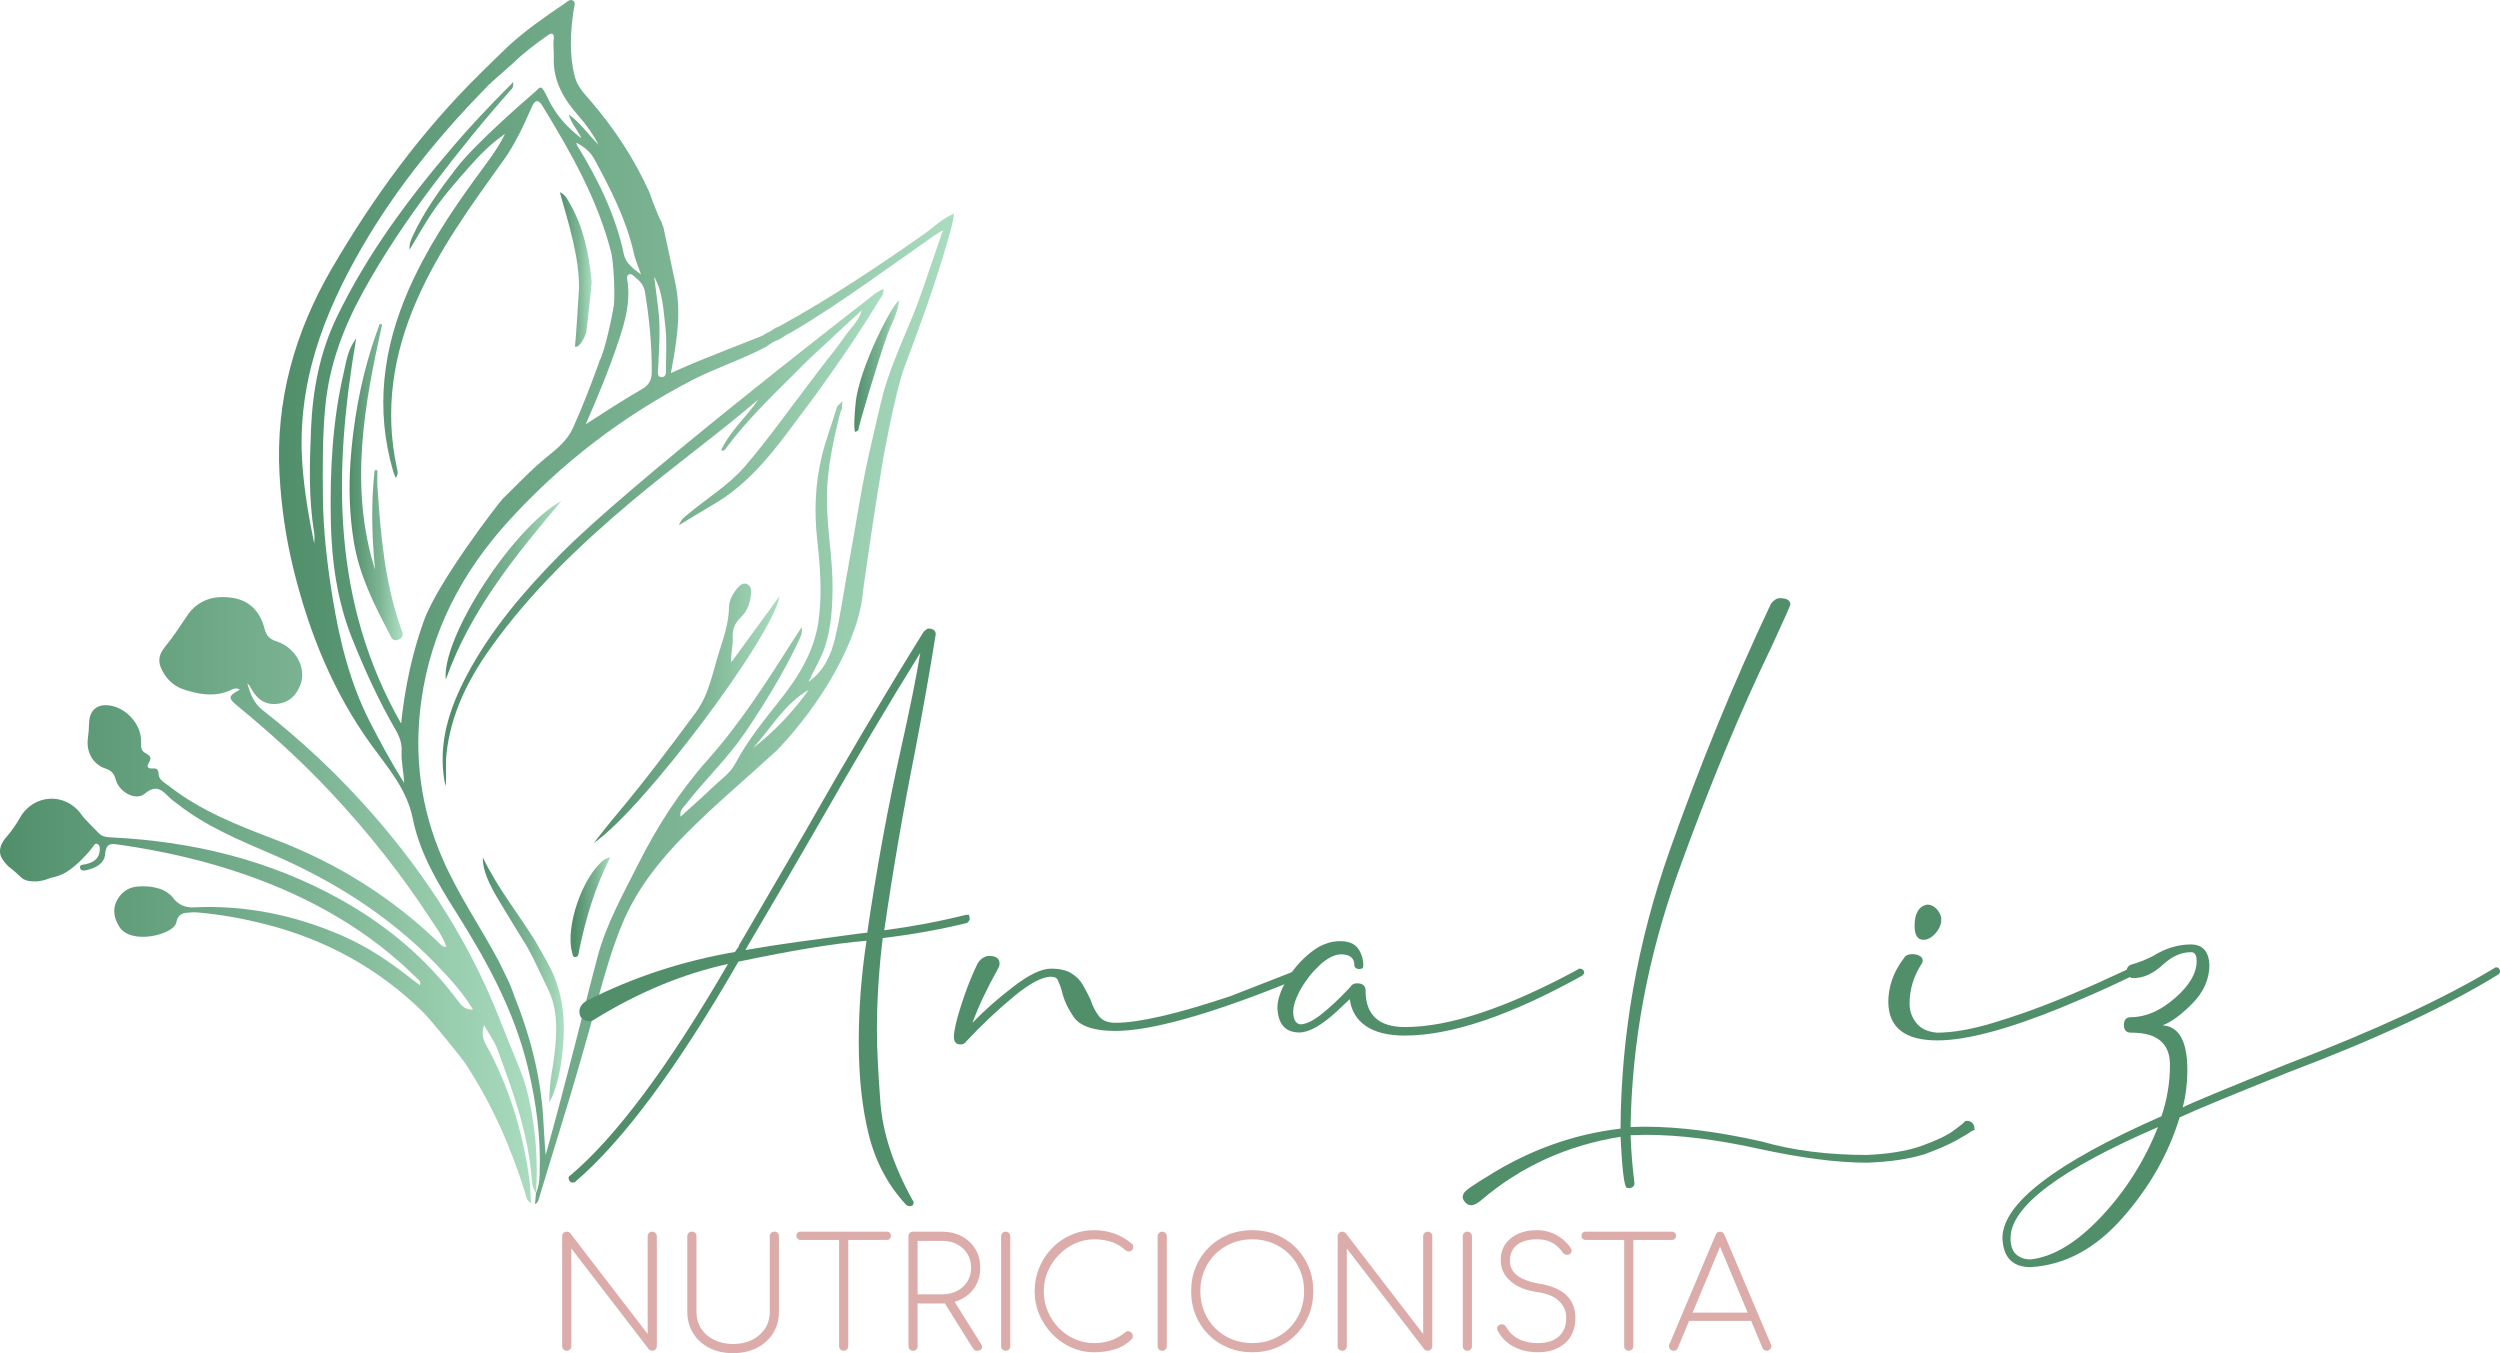 <?xml version="1.0" encoding="UTF-8"?>
<!DOCTYPE svg PUBLIC "-//W3C//DTD SVG 1.1//EN" "http://www.w3.org/Graphics/SVG/1.1/DTD/svg11.dtd">
<!-- Creator: CorelDRAW -->
<svg xmlns="http://www.w3.org/2000/svg" xml:space="preserve" width="167.135mm" height="90.464mm" version="1.1" style="shape-rendering:geometricPrecision; text-rendering:geometricPrecision; image-rendering:optimizeQuality; fill-rule:evenodd; clip-rule:evenodd"
viewBox="0 0 2419.52 1309.6"
 xmlns:xlink="http://www.w3.org/1999/xlink"
 xmlns:xodm="http://www.corel.com/coreldraw/odm/2003">
 <defs>
  <style type="text/css">
   <![CDATA[
    .fil10 {fill:#518F6B;fill-rule:nonzero}
    .fil11 {fill:#DBACA9;fill-rule:nonzero}
    .fil4 {fill:url(#id0)}
    .fil6 {fill:url(#id1)}
    .fil5 {fill:url(#id2)}
    .fil0 {fill:url(#id3)}
    .fil7 {fill:url(#id4)}
    .fil9 {fill:url(#id5)}
    .fil2 {fill:url(#id6)}
    .fil1 {fill:url(#id7)}
    .fil8 {fill:url(#id8)}
    .fil3 {fill:url(#id9)}
   ]]>
  </style>
  <linearGradient id="id0" gradientUnits="userSpaceOnUse" x1="541.83" y1="260.04" x2="572.39" y2="260.04">
   <stop offset="0" style="stop-opacity:1; stop-color:#518F6B"/>
   <stop offset="0.592" style="stop-opacity:1; stop-color:#7DB594"/>
   <stop offset="0.988" style="stop-opacity:1; stop-color:#A9DBBE"/>
   <stop offset="1" style="stop-opacity:1; stop-color:#A9DBBE"/>
  </linearGradient>
  <linearGradient id="id1" gradientUnits="userSpaceOnUse" xlink:href="#id0" x1="574.59" y1="690.36" x2="754.39" y2="690.36">
  </linearGradient>
  <linearGradient id="id2" gradientUnits="userSpaceOnUse" xlink:href="#id0" x1="0.41" y1="871.19" x2="518.67" y2="871.19">
  </linearGradient>
  <linearGradient id="id3" gradientUnits="userSpaceOnUse" xlink:href="#id0" x1="433.04" y1="520.17" x2="854.29" y2="520.17">
  </linearGradient>
  <linearGradient id="id4" gradientUnits="userSpaceOnUse" xlink:href="#id0" x1="435.13" y1="571.34" x2="543.14" y2="571.34">
  </linearGradient>
  <linearGradient id="id5" gradientUnits="userSpaceOnUse" xlink:href="#id0" x1="339.15" y1="465.78" x2="387.35" y2="465.78">
  </linearGradient>
  <linearGradient id="id6" gradientUnits="userSpaceOnUse" xlink:href="#id0" x1="467.51" y1="948.42" x2="543.66" y2="948.42">
  </linearGradient>
  <linearGradient id="id7" gradientUnits="userSpaceOnUse" xlink:href="#id0" x1="827.87" y1="354.33" x2="870.22" y2="354.33">
  </linearGradient>
  <linearGradient id="id8" gradientUnits="userSpaceOnUse" xlink:href="#id0" x1="556.77" y1="877.75" x2="590.75" y2="877.75">
  </linearGradient>
  <linearGradient id="id9" gradientUnits="userSpaceOnUse" xlink:href="#id0" x1="273.51" y1="582.75" x2="923.35" y2="582.75">
  </linearGradient>
 </defs>
 <g id="Layer_x0020_1">
  <g id="_2560270834000">
   <path class="fil0" d="M836.05 292.73c-18.53,14.29 -227.86,176.63 -294.32,244.26 -34.58,35.19 -66.79,72.63 -90,116.65 -17.05,32.33 -28.1,66.2 -21.36,103.57 0.21,1.19 0.58,2.34 0.88,3.51 1.22,-10.34 -0.3,-20.39 0.8,-30.72 4.11,-38.71 20.73,-72.07 42.83,-102.99 38.6,-54.04 86.14,-99.57 136.81,-142.13 40.01,-33.61 82.38,-64.25 122.23,-98.25 -11.34,16.82 -27.33,30.24 -36,49.15 3.2,1.24 4.04,-1.16 5.04,-2.5 19.8,-26.58 43.62,-49.42 66.96,-72.72 1.74,-1.74 12.04,-12.15 13.93,-13.86 11.12,-10.02 21.92,-20.42 32.9,-30.61 5.71,-5.3 11.52,-10.49 17.29,-15.72 -3.17,10.91 -11.51,17.83 -17.37,26.51 -6.88,10.18 -15,19.52 -22.34,29.42 -1.31,1.77 -10.27,13.55 -11.55,15.22 -20.41,26.71 -39.81,54.22 -61.75,79.73 -16.01,18.61 -37.2,31.18 -55.77,46.82 -2.74,2.3 -5.83,4.22 -8.15,10.22 12.6,-7.6 23.15,-14.12 33.85,-20.38 29.42,-17.22 51.04,-42.42 71.15,-69.18 9,-11.98 17.8,-24.1 26.89,-36 1.43,-1.86 12.47,-17.61 14.23,-20.06 16.92,-23.51 32.74,-47.77 47.88,-72.46 1.8,-2.93 4.63,-5.68 3.73,-10.57 -7.41,3.24 -12.88,8.55 -18.78,13.1z"/>
   <path class="fil1" d="M828.1 390.2c-0.15,1.64 -2.38,22.98 -0.62,27.62 1.5,0.27 3.21,-1.58 3.21,-1.62 -0.12,-2.6 19.06,-67.46 28.27,-92.56 3.9,-10.63 9.94,-20.76 11.26,-32.59 -0.01,0 -0.02,-0.01 -0.03,-0.01 -4.85,-0 -38.84,64.59 -42.09,99.16z"/>
   <path class="fil2" d="M484.61 874.52c8.56,13.98 16.92,28.09 25.63,41.98 1.26,2.3 2.28,4.22 3.01,5.59 2.58,4.88 3.91,7.38 5.13,10.14 1.36,3.06 8.96,18.98 9.95,20.87 9.99,19.17 13.62,38.48 5.53,85.7 -1.58,9.27 -2.12,18.72 -2.27,28.21 7.82,-14.69 10.65,-30.76 12.53,-46.75 3.54,-30.21 1.62,-59.9 -13.58,-87.38 -2.7,-4.87 -10.09,-18.24 -12.7,-22.46 -16.43,-26.57 -36.28,-50.94 -50.56,-80.59 -0.27,11.69 4.91,24.38 17.34,44.69z"/>
   <path class="fil3" d="M552.66 0l-0.07 0c-2.12,0 -4.09,1.96 -5.84,3.16 -18.96,12.97 -37.95,25.89 -54.88,41.57 -5.18,4.79 -21.94,21.35 -27.53,26.85 -56.58,55.83 -103.01,119.35 -142.96,187.84 -36.12,61.93 -54.87,128.19 -50.82,200.3 1.75,30.98 6.17,61.51 13.62,91.65 15.08,60.98 38.05,118.23 75.23,169.61 15.94,22.03 34.36,42.7 40.13,71.43 6.55,32.62 23.48,61.34 41.17,89.33 29.79,47.15 56.66,95.63 69.97,150.54 8.37,34.5 12.97,69.32 11.55,104.82 -0.23,5.92 -0.95,11.97 -3.52,17.53 -0.3,3.61 -0.6,7.23 -0.9,10.85 2.19,-1.23 2.9,-2.64 3.36,-4.14 7.39,-24.18 14.63,-48.41 22.13,-72.54 12.34,-39.7 23.67,-79.68 34.76,-119.74 7.08,-25.62 14.22,-51.32 24.59,-75.93 13.83,-32.79 35.54,-60.09 60.23,-85.1 28.33,-28.7 59.33,-54.53 88.98,-81.81 0,0 55.94,-55.58 77.48,-124.43 3.32,-10.59 4.88,-20.86 4.88,-20.86 0.64,-4.2 0.98,-7.69 1.15,-10 3.3,-22.75 6.51,-45.74 9.99,-68.68 3,-19.73 6.34,-39.42 9.52,-59.12 0.28,-1.76 11.84,-64.91 20.3,-87.42 15.56,-41.41 30.87,-82.89 42.78,-125.56 2.03,-7.26 4.34,-14.35 5.38,-23.36 -11.55,4.72 -19.19,12.82 -27.99,19.01 -45.54,31.96 -91.72,62.89 -140.55,89.71 -1.48,0.81 -2.83,1.37 -4.12,1.71 -3.15,2.31 -6.51,4.35 -10,5.8 -0.93,0.93 -2.44,1.8 -4.63,2.65 -20.78,8.07 -41.48,16.34 -62.15,24.68 -7.87,3.18 -15.57,6.76 -24.57,10.69 5.28,-28.95 10.21,-56.42 4.77,-84.4 -0.59,-3.03 -11.73,-56.05 -12.14,-57.13 -0.85,-1.35 -1.37,-2.81 -1.58,-4.36 -2.64,-4.37 -4.31,-9.46 -6.27,-14.06 -1.99,-4.68 -3.69,-9.35 -5.19,-14.08 -14.76,-32.99 -34.38,-62.77 -58.01,-90.12 -5.75,-6.66 -12.06,-13.1 -14.51,-22.39 -5.75,-21.78 -4.31,-43.5 -1.17,-65.34 0.41,-2.88 2.36,-6.35 -0.49,-8.42 -0.71,-0.52 -1.41,-0.74 -2.09,-0.76zm-260.02 449.17c-5.57,-77.51 20.39,-145.72 58.4,-211.07 33.39,-57.39 75.07,-108.1 121.33,-155.34 3.48,-3.55 23.2,-20.61 24.36,-21.76 10.24,-10.09 21.77,-18.58 33.43,-26.89 4.11,-2.93 6.42,-1.52 5.74,3.39 -0.83,6.02 0.28,11.98 0.05,17.9 -0.88,23.03 9.74,40.77 24.33,57.2 7.38,8.34 13.76,17.57 19.18,27.61 -9.96,-9.6 -17.57,-21.36 -29.06,-29.41 2.47,8.67 8.67,15.13 12.36,23.1 -13.55,-10.11 -24.61,-22.41 -31.99,-37.71 -7.59,-15.75 -7.23,-12.28 -13.16,-7.11 -5.93,5.16 -56.67,48.72 -75.8,73.49 -16.13,20.89 -31.46,42.13 -42.55,66.2 -1.82,3.95 -3.34,7.93 -2.83,12.88 8.12,-13.58 15.81,-27.43 24.97,-40.33 9.66,-13.61 20.67,-26.1 31.66,-38.59 10.73,-12.21 22.02,-23.89 35.72,-33.12 -7.64,15.49 -18.33,28.93 -28.39,42.73 -24.96,34.26 -48.12,69.58 -65.13,108.56 -24.74,56.7 -32.24,114.92 -14.77,175.2 0.53,1.83 1.38,3.58 2.51,6.46 2.88,-3.92 1.67,-7.1 1.04,-10.04 -12.07,-56.1 -3.52,-109.67 19.2,-161.69 21.37,-48.92 52.49,-91.77 83.4,-134.73 11.59,-16.12 19.85,-33.87 27.72,-51.86 3.22,-7.35 6.24,-8.98 10.79,-1.52 27.25,44.7 53.16,90 66.29,141.39 2.65,10.37 3.93,42.37 2.54,52.77 -0.07,-0.06 -0.13,-0.12 -0.2,-0.18 -0.18,4.15 -8.38,43.69 -13.56,52.54 0,0.3 -0.64,2.17 -0.94,2.97 -7.65,20.94 -15.58,41.75 -24.81,62.1 -5.39,11.87 -14.86,19.63 -24.38,27.26 -15.66,12.57 -29.23,27.24 -43.55,41.17 -3.17,3.08 -62.87,80.12 -76.59,118.79 -11.31,31.87 -18.18,64.49 -21.74,98.74 -67.19,-117.96 -65.82,-242.97 -43.45,-372.85 -8.39,11.23 -9.54,22.3 -11.97,32.69 -11.09,47.31 -13.52,95.39 -12.62,143.84 0.74,39.66 6.26,78.46 21.08,115.2 12.07,29.9 25.46,59.39 41.73,87.36 3.85,6.62 6.15,13.16 5.71,20.74 -0.59,10.19 2.17,20.13 2.42,30.49 -12.08,-19.25 -22.84,-38.94 -33.08,-58.98 -19.34,-37.86 -29.34,-78.54 -36.08,-119.97 -5.27,-32.46 -9.18,-65.2 -9.44,-98.31 -0.23,-29.28 -0.47,-58.48 2.38,-87.68 3.82,-39.15 17.15,-74.99 35.89,-109.25 20.19,-36.9 43.62,-71.6 68.94,-105.11 24.1,-31.89 49.27,-62.89 75.86,-92.76 1.26,-1.41 1.57,-6.8 0.66,-6 -0.92,1.33 -2.29,2.56 -3.57,3.84 -18.52,18.68 -36.63,37.7 -53.75,57.71 -43.83,51.26 -83.81,105.07 -113.19,166.16 -16.45,34.21 -23.21,70.81 -24.73,108.2 -1.35,33.2 -2.49,66.57 3.06,99.67 0.59,3.53 0.08,7.25 0.08,10.88 -5.32,-25.61 -9.67,-51 -11.54,-76.96zm311.09 -203.36c-8.07,-37.98 -24.96,-72.16 -45.11,-104.94 -0.49,-0.81 -0.62,-1.83 -0.93,-2.75 7.44,3.74 13.66,8.76 17.49,15.83 15.88,29.28 31.11,58.84 38.42,91.76 1.35,6.05 3.99,11.81 6.79,19.9 -8.44,-6.22 -14.84,-11.14 -16.67,-19.79zm-78.11 834.33c-2.84,-40.62 -12.98,-79.35 -28.15,-116.88 -0.09,-0.22 -0.14,-0.48 -0.18,-0.76 -0.48,-1.35 -0.99,-2.72 -1.52,-4.11 -0.65,-1.71 -1.32,-3.36 -1.99,-4.96 0.08,-0.48 -10.99,-23 -11.11,-23.22 -17.69,-33.2 -39.22,-64.33 -54.28,-98.92 -21.37,-49.04 -28.02,-100.07 -20.63,-153.22 9.38,-67.35 39.38,-124.27 84.69,-174.07 50.76,-55.77 109.67,-100.85 176.49,-135.62 23.65,-12.31 49.29,-20.36 72.85,-32.97 1.97,-1.32 3.83,-2.8 5.89,-4 2.15,-1.26 4.55,-1.94 6.76,-3.09 1.04,-0.55 2.01,-1.2 2.99,-1.86 0.43,-0.29 0.93,-0.55 1.43,-0.82 1.61,-1.68 4.41,-2.53 6.37,-3.67 26.45,-15.49 51.81,-32.64 76.87,-50.23 20.44,-14.34 40.8,-28.79 61.22,-43.16 2.13,-1.5 4.41,-2.77 9.29,-5.81 -7.3,21.27 -13.76,39.9 -20.08,58.57 -11.3,33.41 -28.04,64.76 -37.6,98.83 -2.33,8.31 -10.94,46.48 -11.29,47.89 -9.42,38.47 -14.73,77.72 -22.02,116.59 -4.53,24.15 -7.66,48.58 -13.29,72.53 -3.98,16.94 -10.99,32.27 -25.9,42.79 5.26,-11.71 12.25,-22.49 16.21,-34.82 5.88,-18.33 6.95,-37.03 7.1,-56.08 0.23,-29.04 -5.52,-57.59 -5.46,-86.65 0.06,-28.37 6.02,-55.42 12.82,-82.54 0.52,-2.08 1.12,-3.34 1.82,-3.99 0.02,-0.84 0.04,-1.68 0.04,-2.51 0.01,-1.77 0,-3.72 0.62,-5.42l-5.48 5.47c-0.02,0.18 -0.03,0.37 -0.08,0.54 0.06,0.34 -0.03,0.69 -0.27,0.93 -4.7,15.66 -10.62,30.91 -14.45,46.89 -6.45,26.92 -7.39,53.77 -4.33,81.25 2.91,26.1 4.88,52.48 1.09,78.68 -4.23,29.28 -19.47,53.44 -37.44,76.14 -15.49,19.57 -31.25,38.91 -43.02,61.19 -5.02,9.49 -14.4,15.6 -22.01,23.01 -9.69,9.43 -19.94,18.29 -30.99,28.33 -0.97,-6.43 2.91,-9.04 5.31,-12.15 18.08,-23.46 39.85,-43.83 56.61,-68.46 20.1,-29.51 38.71,-59.82 53.7,-92.27 1.37,-2.97 2.41,-6.11 1.58,-10.5 -2.49,3.82 -5.01,7.61 -7.45,11.45 -25.71,40.5 -51.51,81.04 -83.47,116.96 -27.48,30.87 -49.15,64.85 -67.71,101.83 -14.51,28.92 -30.34,56.96 -38.74,88.38 -7.57,28.29 -14.54,56.73 -21.85,85.09 -9.21,35.73 -18.49,71.44 -28.49,107.14 -1.19,-12.59 -1.61,-25.18 -2.49,-37.71zm73.39 -751.12c6.12,-18.39 11.19,-36.82 8.3,-56.5 -0.33,-2.25 -1.18,-5.29 0.85,-6.62 2.76,-1.82 4.9,1.08 6.85,2.64 4.49,3.58 8.12,7.77 9.13,13.81 4.29,25.65 6.75,51.42 6.63,77.47 -0.03,7.92 -2.56,12.81 -9.53,16.84 -18.39,10.62 -36.21,22.21 -54.41,33.97 11.91,-26.92 22.95,-53.89 32.18,-81.61zm40.99 35.94c-4.41,-0.28 -3.17,-5.16 -3.04,-8.22 0.78,-19.2 2.5,-38.39 0.13,-57.6 -1.29,-10.43 -2.62,-20.84 -3.94,-31.26 8.26,14.76 8.74,31.11 10.67,46.99 1.67,13.76 0.76,27.85 0.73,41.79 0,3.3 0.56,8.31 -4.09,8.31 -0.15,0 -0.3,-0 -0.46,-0.02zm142.69 302.68c-15.32,21.42 -33.11,40.25 -53.82,56.28 17.46,-19.29 30.41,-42.83 53.82,-56.28z"/>
   <path class="fil4" d="M554.39 232.59c3.53,15.56 6.34,31.34 5.92,47.42 -0.08,2.69 -3.15,51.39 -3.86,55.43 4.98,1.61 10.42,-11.3 10.97,-13.87 0.38,-1.77 5.4,-46.61 5.17,-49.01 -2.5,-26.36 -7.56,-52.04 -20.97,-75.34 -2.23,-3.88 -3.9,-8.44 -9.8,-11.26 4.43,16.27 9.08,31.31 12.56,46.62z"/>
   <path class="fil5" d="M180.85 596.28c-6.65,9.98 -13.14,19.96 -20.8,29.25 -7.82,9.49 -7.52,17.06 -0.71,27.39 4.6,6.97 10.97,11.9 18.67,14.4 14.41,4.65 29.04,7.48 43.91,1.13 2.9,-1.24 6.19,-3.69 10.17,-0.93 -11.42,6.05 -11.57,8.01 -2.13,15.77 32.19,26.46 62.99,54.4 91.43,84.94 35.05,37.62 66.92,77.72 95.01,120.77 5.62,8.61 12.13,16.97 15.69,27.32 -3.97,0.38 -5.28,-1.85 -6.87,-3.39 -45.89,-44.45 -99.08,-77.61 -158.57,-100.26 -36.23,-13.81 -72.17,-27.68 -103.04,-51.9 -4.17,-3.26 -9.9,-5.89 -10.12,-11.68 -0.21,-5.54 -2.98,-5.44 -5.74,-5.35 -1.32,0.05 -2.64,0.09 -3.67,-0.49 -4.56,-2.6 5.94,-8.67 -0.86,-12.75 -0.57,-0.35 -1.01,-0.91 -1.6,-1.18 -4.69,-2.09 -5.32,-5.5 -5.07,-10.51 0.86,-17.17 -14.05,-34.04 -31.12,-36.14 -11.66,-1.43 -18.87,5.03 -19.2,16.93 -0.14,4.97 -0.49,9.97 -1.17,14.9 -1.8,13.03 4.65,25.25 17.06,29.33 5.91,1.94 8.27,4.97 9.88,10.67 3.49,12.41 19.46,20.92 28.15,13.61 11.07,-9.31 16.76,-3.31 23.82,3.72 2.35,2.34 5.18,4.18 7.79,6.24 27.57,21.69 59.57,34.94 91.43,48.65 59.29,25.53 113.15,59.43 158.39,105.99 13.06,13.45 25.82,27.27 36.21,44.37 -7.44,0.29 -10.92,-3.43 -14.16,-7.8 -30.79,-41.69 -69.68,-74.12 -114.79,-99.14 -68.62,-38.05 -142.82,-55.86 -220.74,-59.66 -4.77,-0.23 -9.25,-0.57 -12.79,-4.38 -5.65,-6.09 -11.97,-11.52 -16.94,-18.31 -15.54,-21.23 -46.1,-19.31 -59.07,3.67 -3.8,6.71 -8.13,12.91 -13.19,18.73 -4.4,5.06 -6.54,10.11 -6.07,15.03 0.45,4.76 3.61,8.31 6.41,11.56 2.92,3.39 3.06,2.24 10.05,8.71 3.84,3.56 4.92,4.95 7.77,6.1 2.99,1.21 6,1.37 7.55,1.46 2.84,0.16 4.98,-0.14 6.48,-0.36 2.62,-0.37 6.36,-1.19 10.65,-3.06 2.05,-0.35 4.96,-1 8.32,-2.27 1.51,-0.57 4.19,-1.69 7.46,-3.69 9.83,-5.99 21.71,-19.25 25.21,-24.08 1.11,-1.54 1.88,-3.96 4.48,-2.69 2.06,1 2.25,3.25 2.18,5.22 -0.33,8.97 -6.16,12.64 -14.01,14.33 -2.15,0.46 -5.64,0.2 -5.14,3.28 0.56,3.46 4.19,2.91 6.66,2.32 8.57,-2.05 17.01,-6.41 17.65,-15.46 0.85,-11.94 7.2,-10.02 14.73,-8.94 41.6,6 82.36,15.28 122.1,29.24 62.14,21.82 118.22,53.43 165.2,100.13 1.47,1.46 3.99,2.72 2.56,6.44 -2.5,-1.86 -4.85,-3.5 -7.08,-5.28 -20.92,-16.65 -42.91,-31.59 -67.51,-42.35 -46.21,-20.21 -94.36,-30.15 -144.9,-27.66 -1.42,0.07 -6.7,0.19 -12.08,-2.75 -3.79,-2.07 -6.36,-4.98 -8.06,-7.47 -1.78,-1.92 -4.51,-4.39 -8.35,-6.27 -2.34,-1.15 -4.72,-1.88 -6.85,-2.36 -5.28,-1.38 -9.72,-1.6 -12.75,-1.55 -5.3,0.08 -11.09,0.18 -16.87,3.9 -3.01,1.94 -5.64,4.63 -7.8,8.18 -5.72,9.35 -4.01,18.61 1.57,27.32 11.17,17.42 51.38,7.62 54.77,-3.67 0.43,-1.43 0.75,-5.13 3.69,-7.67 1.89,-1.61 4.1,-2.14 5.59,-2.33 1.14,-0.15 2.72,-0.33 4.58,-0.43 0,0 3.39,-0.28 6.85,0.01 22.26,1.87 44.12,5.88 65.8,11.39 58.48,14.87 109.54,42.9 152.61,85.15 7.2,7.07 37.25,44.27 40.77,49.6 25.5,38.68 43.97,80.59 57.77,124.69 1.09,3.5 1.1,7.79 5.8,10.67 -0.34,-6.57 -0.56,-12.15 -0.93,-17.72 -0.18,-2.65 -0.59,-5.3 -0.98,-7.93 -6.54,-44.9 -19.53,-87.69 -41.47,-127.57 -3.03,-5.51 -4.92,-11.12 -1.98,-19.18 4.9,8.72 10,15.54 12.83,23.19 15.25,41.24 30.24,82.6 33.34,127.05 0.31,4.38 1.29,8.57 4.06,12.14 1.56,-23.63 1.45,-59.92 -9.57,-101.92 -3.71,-14.14 -11.28,-29.65 -25.17,-65.18 -28.68,-73.4 -70.43,-138.79 -122.07,-198.08 -32.7,-37.55 -68.68,-71.6 -107.95,-102.22 -8.36,-6.52 -11.97,-15.94 -14.64,-25.78 1.84,1.47 2.9,3.41 3.95,5.34 5.42,9.95 13.39,15.76 25.11,14.45 11.48,-1.29 18.63,-8.36 22.46,-18.82 5.86,-16 -4.7,-35.6 -23.29,-41.66 -6.98,-2.27 -9.91,-5.62 -11.69,-12.58 -4.14,-16.14 -14.31,-27.09 -31.42,-29.61 -3.02,-0.45 -5.96,-0.68 -8.84,-0.68 -14.12,0 -26.27,5.58 -34.84,18.47z"/>
   <path class="fil6" d="M714.52 568.27c-5.09,5.59 -8.86,12.46 -8.98,19.66 -0.27,14.97 -5.03,28.76 -9.42,42.58 -6.39,20.16 -9.81,41.5 -22.86,59.18 -25.29,34.25 -50.89,68.24 -78.33,100.83 -6.99,8.3 -13.57,16.93 -20.34,25.42 48.15,-32.8 174.24,-201.28 179.8,-238.92 -16.29,22.35 -31.43,43.14 -46.58,63.92 -0.9,-8.46 1.88,-16.02 1.34,-23.89 -0.53,-7.76 1.93,-13.95 7.79,-19.54 6.71,-6.4 9.57,-15.1 9.97,-24.38 0.15,-3.42 -0.71,-6.84 -4.53,-8.04 -0.62,-0.19 -1.22,-0.28 -1.78,-0.28 -2.45,0 -4.4,1.64 -6.08,3.48z"/>
   <path class="fil7" d="M431.43 657.7c24,-67.57 67.7,-120.19 111.71,-172.73 -46.63,25.46 -115.91,132.12 -111.71,172.73z"/>
   <path class="fil8" d="M584.9 831.92c-20.77,15.41 -38.06,65 -31.28,89.6 0.51,1.86 0.63,4.63 2.88,4.7 3.73,0.13 3.43,-3.6 3.91,-5.89 6.31,-30.61 14.93,-60.46 30.35,-90.91 -3.58,1.51 -4.88,1.79 -5.85,2.51z"/>
   <path class="fil9" d="M360.25 334.34c-11.71,36.92 -18.5,74.75 -21.1,113.37 -1.74,25.67 -0.84,51.25 3.28,76.61 5.14,31.67 19.22,60.04 33.99,88.06 1.92,3.65 3.2,9.03 9.16,6.68 6.54,-2.58 3.61,-7.8 2.17,-11.91 -15.49,-44.13 -19.43,-90.15 -22.44,-136.33 -0.34,-5.24 -0.05,-10.53 -0.05,-15.79 -0.9,0.05 -1.8,0.1 -2.7,0.15 -3.52,32.07 -2.7,64.17 0.43,96.28 -25.11,-79.91 -10.69,-158.79 6.91,-237.6 -0.86,-0.06 -1.71,-0.11 -2.57,-0.17 -2.36,6.87 -4.87,13.71 -7.07,20.64z"/>
   <path class="fil10" d="M721.38 919.47c18.97,-3.24 35.76,-5.86 50.37,-7.86 14.61,-2 30.27,-4.12 46.99,-6.37 6.74,-0.99 13.61,-1.87 20.6,-2.62 8.98,-61.66 19.85,-120.95 32.58,-177.87 8.74,-38.94 14.98,-69.9 18.72,-92.87 -30.21,48.68 -62.91,103.85 -98.1,165.51 -21.98,38.19 -44.69,77.14 -68.16,116.83l-2.99 5.24zm159.15 247.89c-1.5,0 -2.75,-0.5 -3.75,-1.5 -17.48,-18.97 -29.46,-41.5 -35.95,-67.58 -6.49,-26.09 -9.73,-56.11 -9.73,-90.06 0,-31.95 2.49,-64.53 7.49,-97.74 -30.46,2.5 -71.77,9.24 -123.95,20.22 -59.16,102.85 -111.97,174 -158.39,213.44l-1.87 0.37c-2.25,0 -3.61,-1.36 -4.12,-4.12 0,-0.75 0.13,-1.31 0.37,-1.68 0.25,-0.38 0.63,-0.69 1.13,-0.94 44.19,-37.19 95.11,-105.47 152.78,-204.83 -43.44,9.49 -86.26,27.22 -128.44,53.17 -1.75,1.5 -3.88,2.25 -6.37,2.25 -1.5,0 -3.37,-0.69 -5.62,-2.06 -2.25,-1.37 -3.37,-3.8 -3.37,-7.3 0,-4.49 2.62,-8.11 7.87,-10.86 44.43,-22.46 91.99,-38.06 142.67,-46.81 0.75,-1.24 1.43,-2.25 2.05,-3 0.62,-0.75 1.06,-1.31 1.31,-1.69 0.25,-0.37 0.37,-0.81 0.37,-1.31 0.25,-0.75 1.25,-2.49 3,-5.24 20.97,-35.95 41.32,-70.89 61.04,-104.85 39.69,-69.9 78.01,-134.55 114.96,-193.97l3.74 -2.99c5.24,0 7.86,1.87 7.86,5.61 -5.74,35.95 -12.49,74.03 -20.22,114.21 -11.49,57.67 -21.35,115.09 -29.59,172.25 27.96,-3.75 54.3,-8.73 79.01,-14.98l3 0 0.75 3.75c0,1.25 -0.88,2.61 -2.62,4.12 -25.22,6.24 -52.42,11.11 -81.63,14.61 -3.75,30.45 -5.62,60.54 -5.62,90.24 0,15.98 1.12,38.95 3.37,68.9 2.25,29.71 12.73,61.41 31.45,95.11l0.75 1.12c0,1 -0.19,1.87 -0.56,2.62 -0.38,0.75 -0.82,1.12 -1.31,1.12 -0.25,0.25 -0.56,0.37 -0.93,0.37l-0.94 0z"/>
   <path class="fil10" d="M929.58 1010.85c-4.24,0 -6.37,-2.49 -6.37,-7.49 0,-5.99 2.44,-16.48 7.3,-31.45 4.87,-14.98 10.05,-28.08 15.54,-39.32 2.75,-4.49 6.37,-6.98 10.86,-7.49 6.99,0 10.48,2.5 10.48,7.49l0 0.37c0,1.25 -0.51,2.75 -1.5,4.49 -10.98,19.72 -19.22,37.2 -24.71,52.43 10.98,-11.48 24.09,-23.09 39.32,-34.83 15.22,-11.73 27.46,-17.6 36.7,-17.6 8.24,0 14.79,1.5 19.66,4.49 4.87,3 8.61,6.81 11.24,11.42 2.62,4.62 5.06,9.3 7.3,14.04 1.99,6.25 4.68,11.55 8.05,15.91 3.37,4.37 8.67,6.56 15.91,6.56 22.97,0 60.16,-8.61 111.59,-25.84l68.15 -26.59 0.37 0 0.75 -0.75c1.75,0.75 2.88,1.45 3.37,2.06 0.5,0.63 0.75,1.56 0.75,2.81l0 1.12c0,0.5 -0.37,1.12 -1.12,1.87l-20.6 8.24c-75.14,29.95 -129.56,44.94 -163.26,44.94 -19.97,0 -33.2,-4.24 -39.69,-12.74 -6.25,-8.98 -10.24,-17.6 -11.99,-25.84 -1,-3.75 -2.24,-7.11 -3.74,-10.11 -0.75,-2.49 -3,-3.74 -6.74,-3.74 -8.74,0 -20.97,6.55 -36.7,19.66 -15.73,13.1 -30.83,27.4 -45.31,42.87l-0.38 0.75c-0.5,0.25 -1.12,0.69 -1.87,1.31 -0.75,0.63 -1.87,0.94 -3.37,0.94z"/>
   <path class="fil10" d="M1527.97 937.45c1.75,0 2.93,0.25 3.56,0.75 0.62,0.5 1.06,1 1.31,1.5 0.25,0.51 0.37,1.26 0.37,2.25l-1.87 2.25c-69.65,38.7 -126.94,58.04 -171.88,58.04 -15.98,0 -28.46,-3.06 -37.44,-9.18 -8.99,-6.12 -14.23,-14.79 -15.73,-26.03 -1.5,1.5 -5.75,5.5 -12.73,11.99 -14.73,13.48 -26.71,20.22 -35.95,20.22 -13.48,0 -20.6,-7.87 -21.34,-23.6 0,-7.98 3,-17.03 8.99,-27.15 5.99,-10.11 13.61,-18.91 22.84,-26.4 9.23,-7.49 18.85,-11.23 28.83,-11.23 8.24,0 14.05,2.37 17.41,7.11 3.37,4.75 5.06,10.24 5.06,16.48 0,1.75 -0.5,2.75 -1.5,2.99 -1,0.25 -2,0.38 -3,0.38 -0.5,0 -1.06,-0.12 -1.69,-0.38 -0.62,-0.24 -1.18,-0.62 -1.69,-1.12 -0.5,-0.5 -0.75,-1.25 -0.75,-2.24 0,-6.74 -4.12,-10.23 -12.36,-10.49 -6.5,0 -13.42,3.37 -20.79,10.12 -7.36,6.74 -13.54,14.48 -18.53,23.21 -4.99,8.74 -7.49,16.1 -7.49,22.1 0,7.48 2.24,11.6 6.74,12.35 5.48,0 12.48,-3.37 20.96,-10.11 8.49,-6.74 17.73,-15.47 27.71,-26.21 1.25,-2.24 3.37,-3.37 6.37,-3.37 5.49,0 8.24,2.37 8.24,7.11 0,23.47 12.73,35.2 38.19,35.2 42.93,0 98.73,-18.59 167.39,-55.79l0.75 -0.75z"/>
   <path class="fil10" d="M1423.83 1166.44c-2.24,0 -4.18,-0.94 -5.8,-2.81 -1.62,-1.87 -2.43,-3.56 -2.43,-5.05 0,-2 0.88,-3.87 2.61,-5.62 1.75,-1.99 9.36,-7.11 22.84,-15.35 39.94,-24.96 82.38,-40.06 127.32,-45.31 0.5,-90.62 16.23,-179.99 47.18,-268.11 29.7,-84.12 62.54,-164.14 98.48,-240.03 2.74,-3.49 5.62,-5.24 8.61,-5.24 6.49,0 9.85,2 10.11,5.99 0,1 -5.99,14.48 -17.97,40.44 -30.46,62.91 -60.67,135.81 -90.62,218.69 -29.46,82.14 -44.81,164.39 -46.06,246.77 3.99,-0.24 8.73,-0.37 14.23,-0.37 32.45,0 69.89,4.75 112.34,14.23 30.2,8.74 64.28,13.11 102.23,13.11 21.72,-1 39.51,-3.99 53.36,-8.99 13.86,-4.99 24.02,-9.86 30.52,-14.61 6.49,-4.74 9.86,-7.49 10.11,-8.24 0.75,-0.75 1.44,-1.12 2.06,-1.12l1.31 0c1.5,0 3,0.63 4.49,1.87 1.5,1.25 2.25,3.62 2.25,7.11 -1,0 -1.87,0.26 -2.62,0.75 -2.25,1.75 -7.18,4.75 -14.79,8.99 -7.61,4.25 -17.91,8.74 -30.89,13.48 -15.24,4.75 -33.83,7.49 -55.8,8.24 -28.71,0 -63.66,-4.49 -104.85,-13.48 -40.69,-8.99 -77.26,-13.48 -109.71,-13.48l-14.23 0.38c0.5,15.23 1.74,30.7 3.74,46.43 0,2.5 -1.5,4.12 -4.49,4.87l-2.99 -0.37c-2.5,-1.5 -4.49,-17.97 -6,-49.43 -51.43,8.24 -96.24,28.59 -134.43,61.04 -4,3.49 -7.36,5.24 -10.11,5.24z"/>
   <path class="fil10" d="M1861.58 909.56c-5.75,0 -8.62,-4.49 -8.62,-13.48 0,-11.98 3.99,-18.84 11.99,-20.59 3.75,0 6.99,1.56 9.73,4.68 2.75,3.13 4.12,6.43 4.12,9.92 0,4.49 -1.87,8.87 -5.62,13.11 -3.74,4.25 -7.62,6.36 -11.61,6.36zm13.48 97.36c-31.21,0 -47.06,-12.23 -47.56,-36.69 0,-15.47 5,-29.71 14.98,-42.69 1.5,-2.75 4.24,-4.12 8.24,-4.12 2.74,0 5.11,0.56 7.11,1.68 1.99,1.13 3,2.69 3,4.68l-0.38 1.87c-8.24,12.49 -12.36,25.71 -12.36,39.7 0,6.99 2.19,13.23 6.56,18.72 4.36,5.5 11.05,8.61 20.03,9.36 15.22,0 33.39,-3.18 54.48,-9.54 21.1,-6.37 41.75,-13.67 61.98,-21.91 20.22,-8.23 37.19,-15.59 50.93,-22.09l21.34 -9.74c2.99,0 4.49,1.25 4.49,3.74 0,0.75 -0.19,1.5 -0.56,2.25 -0.37,0.75 -0.81,1.12 -1.31,1.12 -0.75,0.5 -7.93,3.93 -21.53,10.3 -13.61,6.36 -30.4,13.67 -50.37,21.9 -51.67,20.97 -91.37,31.45 -119.07,31.45z"/>
   <path class="fil10" d="M1965.3 1218.87c21.97,-2.5 44.75,-16.29 68.34,-41.38 23.59,-25.08 41.87,-53.98 54.85,-86.68 -95.11,41.19 -142.67,77.01 -142.67,107.47 0,7.24 1.81,12.48 5.43,15.73 3.63,3.24 8.3,4.87 14.04,4.87zm0 7.49c-17.47,0 -26.59,-9.36 -27.34,-28.09 0,-33.46 51.3,-72.76 153.9,-117.96 5.49,-15.97 8.24,-32.58 8.24,-49.8 0,-20.71 -12.35,-31.08 -37.07,-31.08l-0.75 0c-4.49,0 -6.74,-2.49 -6.74,-7.49 0,-4.99 2.25,-7.49 6.74,-7.49 14.23,0 28.39,-6.12 42.5,-18.35 14.1,-12.23 21.16,-24.21 21.16,-35.95 0,-5.74 -1.75,-8.61 -5.24,-8.61l-0.38 0c-9.23,0 -18.22,3.99 -26.96,11.99 -9.23,8.74 -18.84,13.1 -28.83,13.1 -1.75,0 -3.24,-0.68 -4.49,-2.06 -1.24,-1.37 -1.87,-3.06 -1.87,-5.06 0,-2.25 1.12,-4.12 3.37,-5.62 7.99,-2.25 15.36,-5.12 22.09,-8.61 11.99,-7.49 24.21,-11.24 36.69,-11.24 11.24,0 17.23,6.5 17.98,19.48 0,13.98 -5.49,26.53 -16.48,37.63 -10.98,11.11 -20.6,18.16 -28.83,21.16 15.97,1 23.97,15.48 23.97,43.44 0,12.49 -1.5,24.47 -4.49,35.95 9.48,-4.74 43.18,-18.72 101.1,-41.94 84.38,-32.2 151.03,-63.03 199.96,-92.49l1.87 -1.12c2.74,0 4.12,1.5 4.12,4.49 0,1 -0.63,1.87 -1.87,2.62 -49.93,30.71 -117.45,62.16 -202.58,94.37 -56.67,22.72 -91.87,37.32 -105.6,43.81 -10.73,35.19 -29.08,67.52 -55.04,96.98 -26.21,29.96 -55.92,45.93 -89.12,47.93z"/>
   <path class="fil11" d="M548.5 1307.25c-1.28,0 -2.34,-0.42 -3.17,-1.25 -0.84,-0.84 -1.26,-1.89 -1.26,-3.17l0 -106.35c0,-1.28 0.42,-2.33 1.26,-3.17 0.83,-0.84 1.89,-1.26 3.17,-1.26 1.38,0 2.51,0.5 3.4,1.48l74.93 97.51 0 -94.55c0,-1.28 0.42,-2.33 1.26,-3.17 0.83,-0.84 1.89,-1.26 3.17,-1.26 1.18,0 2.21,0.42 3.1,1.26 0.88,0.84 1.32,1.89 1.32,3.17l0 106.35c0,1.28 -0.44,2.33 -1.32,3.17 -0.89,0.83 -1.92,1.25 -3.1,1.25 -0.69,0 -1.31,-0.12 -1.84,-0.37 -0.54,-0.25 -1.01,-0.57 -1.4,-0.96l-75.08 -97.65 0 94.56c0,1.28 -0.42,2.33 -1.26,3.17 -0.84,0.83 -1.89,1.25 -3.17,1.25z"/>
   <path class="fil11" d="M709.43 1309.6c-8.66,0 -16.3,-1.7 -22.94,-5.09 -6.64,-3.39 -11.85,-8.12 -15.63,-14.17 -3.79,-6.04 -5.68,-12.95 -5.68,-20.72l0 -73.16c0,-1.38 0.42,-2.46 1.26,-3.25 0.84,-0.79 1.89,-1.19 3.17,-1.19 1.38,0 2.46,0.4 3.24,1.19 0.79,0.79 1.19,1.87 1.19,3.25l0 73.16c0,6.1 1.5,11.48 4.5,16.15 3,4.67 7.17,8.33 12.54,10.98 5.36,2.65 11.48,3.99 18.36,3.99 6.98,0 13.13,-1.33 18.44,-3.99 5.31,-2.65 9.49,-6.32 12.54,-10.98 3.05,-4.67 4.58,-10.06 4.58,-16.15l0 -73.16c0,-1.38 0.41,-2.46 1.26,-3.25 0.83,-0.79 1.89,-1.19 3.17,-1.19 1.38,0 2.46,0.4 3.25,1.19 0.79,0.79 1.18,1.87 1.18,3.25l0 73.16c0,7.77 -1.89,14.68 -5.68,20.72 -3.79,6.05 -9.02,10.77 -15.71,14.17 -6.69,3.39 -14.36,5.09 -23.01,5.09z"/>
   <path class="fil11" d="M816.52 1307.25c-1.28,0 -2.34,-0.42 -3.17,-1.25 -0.84,-0.84 -1.26,-1.89 -1.26,-3.17l0 -110.79 8.86 0 0 110.79c0,1.28 -0.42,2.33 -1.26,3.17 -0.84,0.83 -1.89,1.25 -3.17,1.25zm-41.74 -107.24c-1.18,0 -2.14,-0.37 -2.88,-1.11 -0.74,-0.74 -1.11,-1.7 -1.11,-2.88 0,-1.19 0.37,-2.14 1.11,-2.88 0.74,-0.74 1.7,-1.11 2.88,-1.11l83.49 0c1.18,0 2.14,0.37 2.88,1.11 0.74,0.74 1.11,1.7 1.11,2.88 0,1.18 -0.37,2.14 -1.11,2.88 -0.74,0.74 -1.7,1.11 -2.88,1.11l-83.49 0z"/>
   <path class="fil11" d="M945.59 1307.25c-1.08,0 -1.89,-0.22 -2.44,-0.66 -0.54,-0.44 -1.06,-1.01 -1.55,-1.7l-29.35 -46.91 9.15 -2.07 27.88 44.55c1.28,1.97 1.55,3.59 0.81,4.87 -0.74,1.28 -2.24,1.92 -4.5,1.92zm-57.53 -54.58l23.75 0c5.51,0 10.35,-1.1 14.53,-3.32 4.18,-2.22 7.48,-5.23 9.89,-9.07 2.41,-3.83 3.62,-8.26 3.62,-13.28 0,-5.11 -1.21,-9.64 -3.62,-13.57 -2.41,-3.93 -5.71,-7.01 -9.89,-9.22 -4.18,-2.21 -9.02,-3.31 -14.53,-3.31l-23.75 0 0 51.77zm-4.42 54.58c-1.28,0 -2.34,-0.42 -3.17,-1.25 -0.84,-0.84 -1.26,-1.89 -1.26,-3.17l0 -106.35c0,-1.38 0.42,-2.46 1.26,-3.25 0.83,-0.79 1.89,-1.18 3.17,-1.18l28.17 0c7.18,0 13.55,1.5 19.1,4.5 5.55,3 9.9,7.11 13.05,12.32 3.15,5.22 4.72,11.26 4.72,18.14 0,6.69 -1.57,12.64 -4.72,17.85 -3.15,5.21 -7.5,9.3 -13.05,12.25 -5.56,2.95 -11.92,4.42 -19.1,4.42l-23.75 0 0 41.31c0,1.28 -0.39,2.33 -1.18,3.17 -0.79,0.83 -1.87,1.25 -3.24,1.25z"/>
   <path class="fil11" d="M973.32 1307.25c-1.28,0 -2.34,-0.42 -3.17,-1.25 -0.84,-0.84 -1.26,-1.89 -1.26,-3.17l0 -106.35c0,-1.28 0.42,-2.33 1.26,-3.17 0.83,-0.84 1.89,-1.26 3.17,-1.26 1.28,0 2.33,0.42 3.17,1.26 0.83,0.84 1.26,1.89 1.26,3.17l0 106.35c0,1.28 -0.42,2.33 -1.26,3.17 -0.84,0.83 -1.89,1.25 -3.17,1.25z"/>
   <path class="fil11" d="M1059.02 1308.72c-7.87,0 -15.26,-1.55 -22.2,-4.65 -6.93,-3.1 -13.05,-7.37 -18.36,-12.83 -5.31,-5.45 -9.49,-11.75 -12.54,-18.88 -3.05,-7.13 -4.57,-14.73 -4.57,-22.79 0,-7.97 1.48,-15.51 4.42,-22.64 2.95,-7.12 7.06,-13.42 12.32,-18.88 5.26,-5.45 11.38,-9.73 18.36,-12.83 6.98,-3.1 14.5,-4.64 22.57,-4.64 6.79,0 13.23,1.08 19.32,3.24 6.1,2.17 11.8,5.46 17.11,9.89 0.89,0.68 1.33,1.64 1.33,2.88 0,1.23 -0.4,2.31 -1.18,3.24 -0.79,0.94 -1.87,1.4 -3.25,1.4 -0.39,0 -0.79,-0.07 -1.18,-0.22 -0.39,-0.15 -0.79,-0.34 -1.18,-0.59 -0.39,-0.24 -0.84,-0.57 -1.33,-0.96 -3.93,-3.54 -8.41,-6.1 -13.43,-7.67 -5.01,-1.57 -10.42,-2.36 -16.23,-2.36 -6.59,0 -12.83,1.35 -18.73,4.06 -5.9,2.7 -11.11,6.39 -15.63,11.06 -4.53,4.67 -8.07,10 -10.63,16 -2.55,6 -3.84,12.34 -3.84,19.03 0,6.89 1.28,13.38 3.84,19.47 2.56,6.1 6.07,11.46 10.55,16.08 4.47,4.63 9.66,8.24 15.56,10.84 5.9,2.61 12.19,3.91 18.88,3.91 5.8,0 11.24,-0.88 16.3,-2.65 5.07,-1.77 9.81,-4.47 14.23,-8.12 0.79,-0.69 1.72,-0.93 2.8,-0.74 1.08,0.2 2.01,0.68 2.8,1.48 0.78,0.79 1.18,1.82 1.18,3.09 0,0.59 -0.05,1.13 -0.15,1.62 -0.1,0.49 -0.39,0.99 -0.89,1.48 -4.81,4.81 -10.4,8.13 -16.74,9.96 -6.34,1.81 -12.85,2.73 -19.54,2.73z"/>
   <path class="fil11" d="M1124.81 1307.25c-1.28,0 -2.34,-0.42 -3.17,-1.25 -0.84,-0.84 -1.26,-1.89 -1.26,-3.17l0 -106.35c0,-1.28 0.42,-2.33 1.26,-3.17 0.83,-0.84 1.89,-1.26 3.17,-1.26 1.28,0 2.33,0.42 3.17,1.26 0.83,0.84 1.26,1.89 1.26,3.17l0 106.35c0,1.28 -0.42,2.33 -1.26,3.17 -0.84,0.83 -1.89,1.25 -3.17,1.25z"/>
   <path class="fil11" d="M1211.99 1299.87c7.08,0 13.67,-1.25 19.76,-3.76 6.09,-2.51 11.43,-6.05 16.01,-10.62 4.57,-4.57 8.12,-9.91 10.62,-16.01 2.51,-6.1 3.75,-12.73 3.75,-19.92 0,-7.07 -1.25,-13.66 -3.75,-19.76 -2.51,-6.09 -6.05,-11.43 -10.62,-16.01 -4.58,-4.57 -9.91,-8.11 -16.01,-10.62 -6.1,-2.5 -12.69,-3.76 -19.76,-3.76 -7.18,0 -13.82,1.26 -19.91,3.76 -6.1,2.51 -11.43,6.05 -16.01,10.62 -4.58,4.58 -8.12,9.91 -10.62,16.01 -2.51,6.1 -3.76,12.69 -3.76,19.76 0,7.19 1.26,13.82 3.76,19.92 2.51,6.1 6.05,11.43 10.62,16.01 4.57,4.57 9.91,8.11 16.01,10.62 6.09,2.51 12.73,3.76 19.91,3.76zm0 8.85c-8.46,0 -16.28,-1.48 -23.45,-4.43 -7.19,-2.95 -13.45,-7.1 -18.81,-12.46 -5.36,-5.36 -9.51,-11.63 -12.47,-18.81 -2.95,-7.17 -4.43,-14.99 -4.43,-23.46 0,-8.45 1.48,-16.25 4.43,-23.38 2.95,-7.12 7.1,-13.37 12.47,-18.73 5.36,-5.36 11.62,-9.51 18.81,-12.46 7.17,-2.95 14.99,-4.42 23.45,-4.42 8.45,0 16.25,1.47 23.38,4.42 7.13,2.95 13.37,7.1 18.73,12.46 5.36,5.36 9.51,11.61 12.47,18.73 2.95,7.13 4.43,14.93 4.43,23.38 0,8.46 -1.48,16.28 -4.43,23.46 -2.96,7.18 -7.11,13.45 -12.47,18.81 -5.36,5.36 -11.6,9.51 -18.73,12.46 -7.13,2.95 -14.93,4.43 -23.38,4.43z"/>
   <path class="fil11" d="M1299.02 1307.25c-1.28,0 -2.34,-0.42 -3.17,-1.25 -0.84,-0.84 -1.25,-1.89 -1.25,-3.17l0 -106.35c0,-1.28 0.41,-2.33 1.25,-3.17 0.83,-0.84 1.89,-1.26 3.17,-1.26 1.38,0 2.51,0.5 3.39,1.48l74.93 97.51 0 -94.55c0,-1.28 0.42,-2.33 1.26,-3.17 0.83,-0.84 1.89,-1.26 3.17,-1.26 1.18,0 2.21,0.42 3.1,1.26 0.88,0.84 1.32,1.89 1.32,3.17l0 106.35c0,1.28 -0.44,2.33 -1.32,3.17 -0.89,0.83 -1.92,1.25 -3.1,1.25 -0.69,0 -1.31,-0.12 -1.84,-0.37 -0.55,-0.25 -1.01,-0.57 -1.4,-0.96l-75.08 -97.65 0 94.56c0,1.28 -0.42,2.33 -1.25,3.17 -0.84,0.83 -1.89,1.25 -3.17,1.25z"/>
   <path class="fil11" d="M1420.13 1307.25c-1.28,0 -2.34,-0.42 -3.17,-1.25 -0.84,-0.84 -1.25,-1.89 -1.25,-3.17l0 -106.35c0,-1.28 0.41,-2.33 1.25,-3.17 0.83,-0.84 1.89,-1.26 3.17,-1.26 1.28,0 2.33,0.42 3.17,1.26 0.83,0.84 1.25,1.89 1.25,3.17l0 106.35c0,1.28 -0.42,2.33 -1.25,3.17 -0.84,0.83 -1.89,1.25 -3.17,1.25z"/>
   <path class="fil11" d="M1488.57 1308.72c-6.2,0 -11.87,-0.86 -17.04,-2.58 -5.17,-1.72 -9.62,-4.18 -13.35,-7.37 -3.74,-3.19 -6.69,-6.96 -8.86,-11.28 -0.59,-1.19 -0.61,-2.31 -0.07,-3.4 0.54,-1.08 1.45,-1.82 2.73,-2.21 1.08,-0.39 2.16,-0.34 3.24,0.14 1.08,0.5 1.92,1.28 2.51,2.36 1.77,3.15 4.11,5.9 7.01,8.26 2.9,2.36 6.34,4.15 10.32,5.38 3.99,1.23 8.49,1.85 13.5,1.85 5.61,0 10.45,-0.94 14.53,-2.8 4.08,-1.86 7.23,-4.62 9.44,-8.26 2.22,-3.64 3.32,-8.07 3.32,-13.28 0,-6.49 -2.33,-11.97 -7,-16.45 -4.67,-4.47 -11.78,-7.35 -21.32,-8.63 -11.02,-1.57 -19.62,-5.14 -25.82,-10.69 -6.2,-5.56 -9.29,-12.32 -9.29,-20.28 0,-5.8 1.45,-10.87 4.35,-15.19 2.9,-4.33 6.99,-7.69 12.25,-10.11 5.25,-2.4 11.33,-3.61 18.22,-3.61 5.11,0 9.83,0.83 14.16,2.5 4.32,1.68 8.12,3.86 11.35,6.57 3.25,2.7 5.75,5.53 7.53,8.48 0.68,1.08 0.86,2.24 0.52,3.46 -0.35,1.24 -1.16,2.09 -2.44,2.58 -1.08,0.4 -2.17,0.42 -3.24,0.08 -1.09,-0.34 -1.97,-1.01 -2.66,-2 -1.38,-2.06 -3.15,-4.08 -5.31,-6.04 -2.17,-1.97 -4.87,-3.59 -8.11,-4.87 -3.25,-1.28 -7.18,-1.92 -11.8,-1.92 -8.07,0 -14.41,1.82 -19.03,5.46 -4.63,3.64 -6.93,8.8 -6.93,15.48 0,3.54 0.96,6.76 2.88,9.66 1.92,2.9 4.94,5.39 9.07,7.45 4.13,2.06 9.39,3.64 15.78,4.72 12.69,2.16 21.81,6.07 27.36,11.73 5.56,5.65 8.34,12.85 8.34,21.61 0,5.11 -0.86,9.73 -2.58,13.87 -1.72,4.13 -4.18,7.62 -7.37,10.47 -3.2,2.85 -7.01,5.04 -11.43,6.56 -4.43,1.53 -9.34,2.29 -14.75,2.29z"/>
   <path class="fil11" d="M1576.34 1307.25c-1.28,0 -2.34,-0.42 -3.17,-1.25 -0.84,-0.84 -1.26,-1.89 -1.26,-3.17l0 -110.79 8.85 0 0 110.79c0,1.28 -0.42,2.33 -1.26,3.17 -0.83,0.83 -1.89,1.25 -3.17,1.25zm-41.75 -107.24c-1.17,0 -2.14,-0.37 -2.88,-1.11 -0.74,-0.74 -1.1,-1.7 -1.1,-2.88 0,-1.19 0.37,-2.14 1.1,-2.88 0.74,-0.74 1.7,-1.11 2.88,-1.11l83.49 0c1.17,0 2.14,0.37 2.88,1.11 0.74,0.74 1.1,1.7 1.1,2.88 0,1.18 -0.37,2.14 -1.1,2.88 -0.74,0.74 -1.7,1.11 -2.88,1.11l-83.49 0z"/>
   <path class="fil11" d="M1630.62 1278.33l3.54 -7.97 61.37 0 3.39 7.97 -68.3 0zm-10.92 28.91c-1.87,0 -3.17,-0.74 -3.91,-2.21 -0.74,-1.48 -0.76,-2.85 -0.07,-4.13l44.7 -105.77c0.78,-2.06 2.21,-3.1 4.27,-3.1 1.97,0 3.4,1.03 4.28,3.1l44.84 105.77c0.79,1.38 0.74,2.78 -0.14,4.2 -0.89,1.43 -2.17,2.14 -3.83,2.14 -0.99,0 -1.8,-0.22 -2.44,-0.66 -0.64,-0.44 -1.21,-1.15 -1.7,-2.14l-43.37 -103.4 4.72 0 -43.22 103.4c-0.39,0.99 -0.94,1.7 -1.62,2.14 -0.69,0.44 -1.53,0.66 -2.51,0.66z"/>
  </g>
 </g>
</svg>
